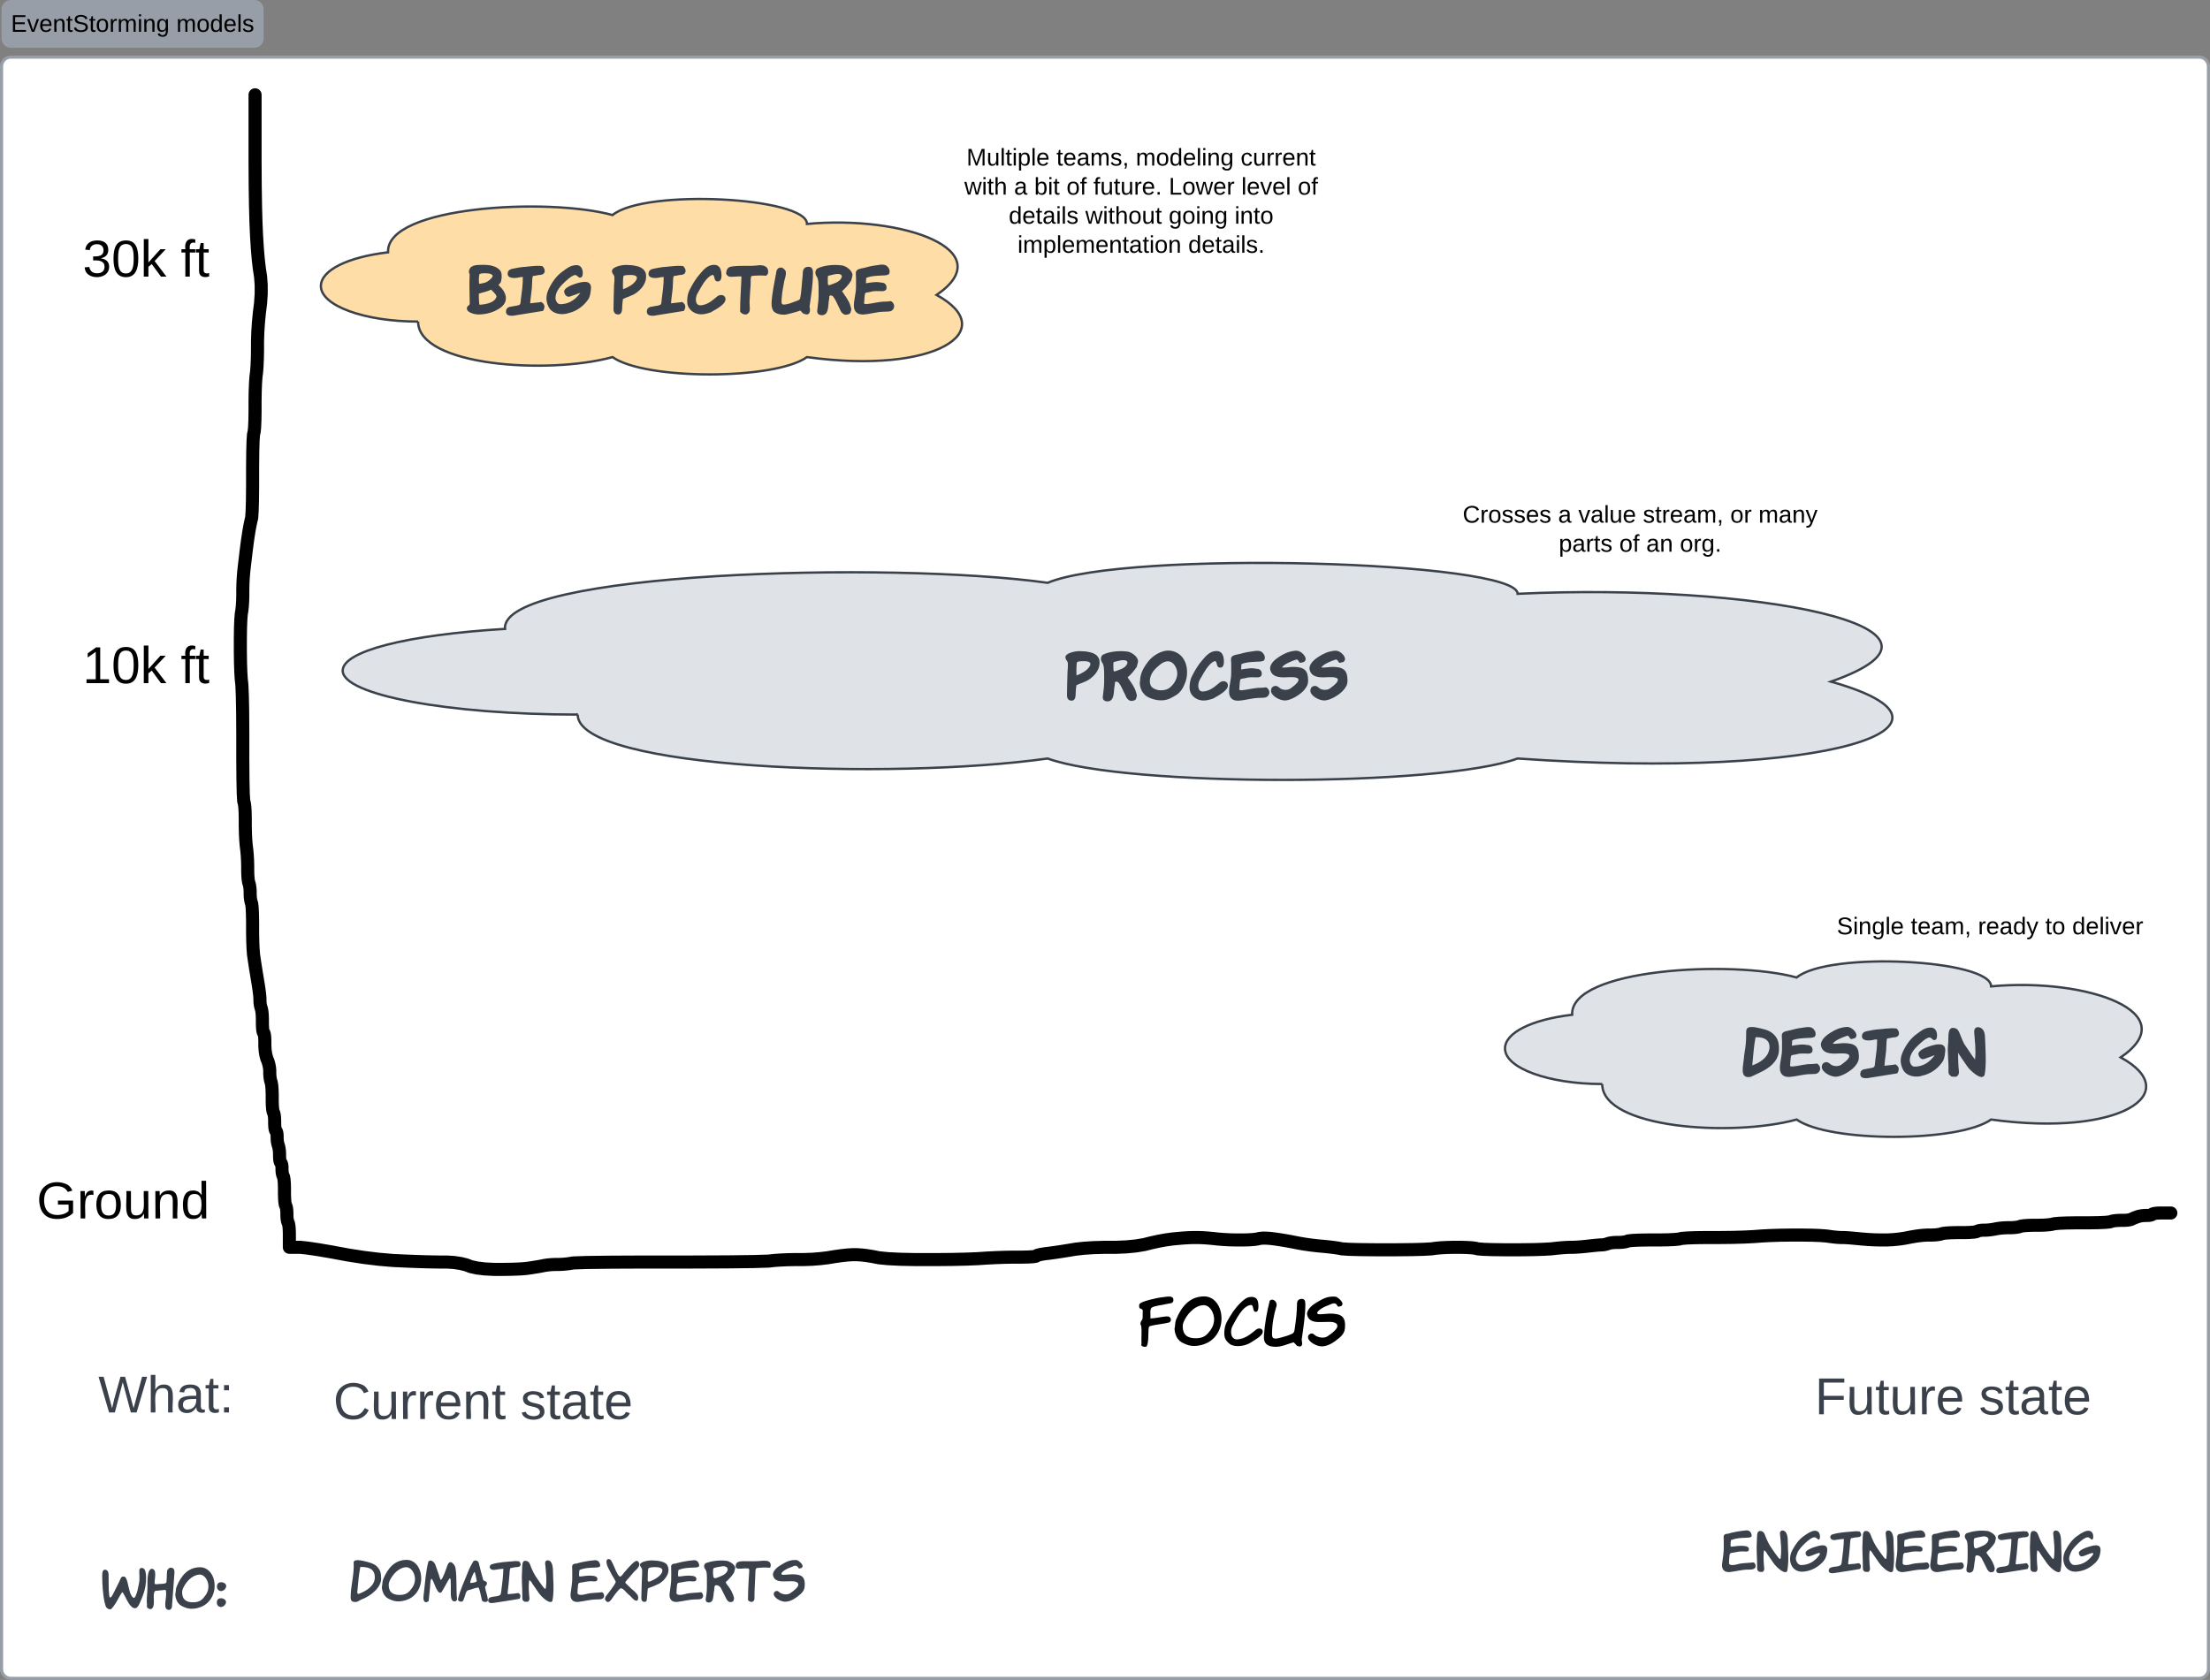 <svg xmlns="http://www.w3.org/2000/svg"
    xmlns:xlink="http://www.w3.org/1999/xlink"
    xmlns:lucid="lucid" width="2836.91" height="2157.09">
    <rect width="100%" height="100%" fill="#808080" stroke="none"/>
    <g transform="translate(-3530.079 2332.069)" lucid:page-tab-id="0_0">
        <path d="M3532.08-2246.74a12 12 0 0 1 12-12h2808.9a12 12 0 0 1 12 12v2057.76a12 12 0 0 1-12 12H3544.1a12 12 0 0 1-12-12z" stroke="#979ea8" stroke-width="4" fill="#fff"/>
        <path d="M3532.08-2320.07a12 12 0 0 1 12-12h312.4a12 12 0 0 1 12 12v37.33a12 12 0 0 1-12 12h-312.4a12 12 0 0 1-12-12z" fill="#979ea8"/>
        <use xlink:href="#a" transform="matrix(1,0,0,1,3544.079,-2316.469) translate(0 25.222)"/>
        <use xlink:href="#b" transform="matrix(1,0,0,1,3544.079,-2316.469) translate(212.333 25.222)"/>
        <path d="M3631.15-2029.74a6 6 0 0 1 6-6h160.98a6 6 0 0 1 6 6v78a6 6 0 0 1-6 6h-160.98a6 6 0 0 1-6-6z" fill="none"/>
        <use xlink:href="#c" transform="matrix(1,0,0,1,3636.153,-2030.736) translate(0 53.833)"/>
        <use xlink:href="#d" transform="matrix(1,0,0,1,3636.153,-2030.736) translate(125.926 53.833)"/>
        <path d="M3631.15-1507.74a6 6 0 0 1 6-6h160.98a6 6 0 0 1 6 6v78a6 6 0 0 1-6 6h-160.98a6 6 0 0 1-6-6z" fill="none"/>
        <use xlink:href="#e" transform="matrix(1,0,0,1,3636.153,-1508.736) translate(0 53.833)"/>
        <use xlink:href="#d" transform="matrix(1,0,0,1,3636.153,-1508.736) translate(125.926 53.833)"/>
        <path d="M3572.08-820.38a6 6 0 0 1 6-6h220.05a6 6 0 0 1 6 6v78a6 6 0 0 1-6 6h-220.05a6 6 0 0 1-6-6z" fill="none"/>
        <use xlink:href="#f" transform="matrix(1,0,0,1,3577.079,-821.381) translate(0 53.833)"/>
        <path d="M4066.8-1919.14c-68.94 0-124.8-20.4-124.8-45.6 0-20.14 33.78-37.14 86.22-43.36-3.03-59.24 204.97-70.64 288.17-47.84 41.6-34.2 249.6-22.8 249.6 11.4 124.8-11.4 249.6 34.2 166.4 91.2 83.2 45.6 0 102.6-166.4 79.8-41.6 29.64-208 29.64-249.6 0-83.2 22.8-249.6 11.4-249.6-45.6z" stroke="#3a414a" stroke-width="3" fill="#ffdda6"/>
        <use xlink:href="#g" transform="matrix(1,0,0,1,3983.586,-2067.336) translate(141.145 140.983)"/>
        <use xlink:href="#h" transform="matrix(1,0,0,1,3983.586,-2067.336) translate(328.185 140.983)"/>
        <path d="M4271.64-1414.52c-166.6 0-301.65-25.25-301.65-56.4 0-24.92 81.67-45.94 208.42-53.64-7.33-73.26 495.42-87.36 696.52-59.16 100.55-42.3 603.3-28.2 603.3 14.1 301.65-14.1 603.3 42.3 402.2 112.8 201.1 56.4 0 126.9-402.2 98.7-100.55 36.66-502.75 36.66-603.3 0-201.1 28.2-603.3 14.1-603.3-56.4z" stroke="#3a414a" stroke-width="3" fill="#dfe3e8"/>
        <use xlink:href="#i" transform="matrix(1,0,0,1,4070.536,-1597.822) translate(823.345 167.358)"/>
        <path d="M5586.8-940.14c-68.94 0-124.8-20.4-124.8-45.6 0-20.14 33.78-37.14 86.22-43.36-3.03-59.24 204.97-70.64 288.17-47.84 41.6-34.2 249.6-22.8 249.6 11.4 124.8-11.4 249.6 34.2 166.4 91.2 83.2 45.6 0 102.6-166.4 79.8-41.6 29.64-208 29.64-249.6 0-83.2 22.8-249.6 11.4-249.6-45.6z" stroke="#3a414a" stroke-width="3" fill="#dfe3e8"/>
        <use xlink:href="#j" transform="matrix(1,0,0,1,5503.586,-1088.336) translate(258.785 140.983)"/>
        <path d="M3952.9-562.85a6 6 0 0 1 6-6h382.65a6 6 0 0 1 6 6v78a6 6 0 0 1-6 6H3958.9a6 6 0 0 1-6-6z" fill="none"/>
        <use xlink:href="#k" transform="matrix(1,0,0,1,3957.912,-563.846) translate(0 53.833)"/>
        <use xlink:href="#l" transform="matrix(1,0,0,1,3957.912,-563.846) translate(240.185 53.833)"/>
        <path d="M5853.83-568.9a6 6 0 0 1 6-6h353.2a6 6 0 0 1 6 6v78a6 6 0 0 1-6 6h-353.2a6 6 0 0 1-6-6z" fill="none"/>
        <use xlink:href="#m" transform="matrix(1,0,0,1,5858.826,-569.914) translate(0.815 53.833)"/>
        <use xlink:href="#l" transform="matrix(1,0,0,1,5858.826,-569.914) translate(211.556 53.833)"/>
        <path d="M3857.5-2210.34v86.6l.18 30.3.4 25.97.6 21.65.78 17.3.98 15.56 1.18 13.78 1.38 12 1.57 10.24.8 10.82v11.4l-.8 12.02-1.57 12.6-1.18 12.4-.8 12.2-.38 12v11.8l-.2 10.43-.4 9.05-.58 7.68-.8 6.3-.58 8.26-.4 10.24-.2 12.2v14.16l-.2 11.42-.38 8.66-.6 5.9-.78 3.15-.6 8.46-.38 13.8-.2 19.08v24.4l-.2 19.1-.4 13.76-.58 8.46-.8 3.15-.78 3.54-.78 3.93-.8 4.33-.78 4.72-.78 5.12-.8 5.5-.78 5.9-.8 6.3-.77 6.5-.8 6.7-.8 6.88-.77 7.1-.6 7.27-.4 7.48-.18 7.67v7.87l-.2 7.1-.4 6.3-.6 5.5-.77 4.72-.6 7.66-.4 10.63-.18 13.57v16.53l.2 14.17.4 11.8.58 9.45.78 7.1.6 13.76.4 20.47.18 27.15v33.85l.2 25.98.4 18.1.6 10.24.77 2.36.6 4.33.4 6.3.2 8.26v10.23l.2 9.25.38 8.27.6 7.28.78 6.3.6 6.5.38 6.68.2 6.9v7.07l.2 5.9.4 4.73.58 3.54.8 2.37.58 2.75.4 3.14.2 3.54v3.94l.2 3.54.38 3.15.6 2.76.78 2.36.6 5.12.38 7.87.2 10.64v13.38l.2 11.4.4 9.46.58 7.48.8 5.5.97 6.5 1.17 7.48 1.38 8.46 1.57 9.45 1.18 7.87.8 6.3.38 4.72v3.15l.2 2.94.4 2.76.6 2.56.77 2.36.6 3.34.4 4.33.18 5.3v6.3l.2 4.92.4 3.54.58 2.17.8.8.6 2.15.4 3.54.18 4.92v6.3l.4 5.7.78 5.12 1.18 4.53 1.58 3.92 1.18 3.94.8 3.94.38 3.93v3.94l.2 3.54.4 3.16.58 2.76.8 2.36.58 3.74.4 5.1.2 6.5v7.88l.18 6.3.4 4.72.6 3.15.78 1.57.6 2.36.38 3.15.2 3.94v4.7l.2 3.75.4 2.75.58 1.78.78.78.6 1.38.4 1.97.2 2.57v3.14l.18 2.97.4 2.75.6 2.56.77 2.36.58 2.76.4 3.15.2 3.54v3.92l.2 3.15.4 2.36.58 1.58.78.8.6 1.37.4 1.97.18 2.56v3.15l.2 2.75.4 2.36.58 1.97.8 1.58.58 3.15.4 4.73.2 6.3v7.87l.2 6.3.38 4.72.6 3.14.78 1.6.6 2.15.38 2.76.2 3.35v3.94l.2 3.34.4 2.75.58 2.16.8 1.57.58 2.95.4 4.33.2 5.72v17.7h13.76l9.45 1 13.37 1.96 17.32 2.95 21.24 3.94 20.27 3.15 19.3 2.36 18.3 1.57 17.32.8 15.54.58 13.78.4 12 .2h10.24l9.25.58 8.26 1.2 7.27 1.76 6.3 2.37 8.07 1.77 9.84 1.18 11.6.6h13.4l11.4-.2 9.45-.4 7.48-.6 5.52-.78 5.12-.8 4.72-.77 4.33-.8 3.92-.78 4.14-.6 4.32-.38 4.53-.2h4.73l4.73-.2 4.72-.4 4.72-.58 4.73-.8 18.1-.6 31.5-.38 44.86-.2h58.24l45.45-.2 32.66-.4 19.88-.58 7.08-.8 8.07-.58 9.04-.4 10.04-.2H4562l10.63-.38 10.23-.8 9.84-1.17 9.45-1.56 8.46-1.18 7.5-.8 6.48-.38h5.5l6.1.4 6.7.78 7.28 1.18 7.87 1.57 12 1.2 16.15.78 20.26.4h24.4l21.26-.2 18.1-.4 14.96-.6 11.8-.78 11.62-.58 11.4-.4 11.23-.2h11.03l8.46-.2 5.9-.4 3.34-.58.8-.78 2.15-.8 3.54-.78 4.92-.8 6.3-.77 7.08-.98 7.87-1.18 8.67-1.37 9.44-1.58 10.84-1.2 12.2-.78 13.58-.4h14.95l13.58-.58 12.2-1.18 10.83-1.77 9.44-2.37 9.06-1.97 8.65-1.58 8.27-1.18 7.87-.78 7.28-.6 6.7-.4 6.1-.2h5.5l5.9.2 6.3.4 6.7.6 7.08.78 7.48.6 7.88.4 8.27.18h8.65l7.28-.2 5.9-.4 4.53-.58 3.16-.78 3.94-.4h4.72l5.5.4 6.3.78 6.7 1 7.08 1.17 7.48 1.38 7.88 1.57 8.06 1.38 8.27 1.18 8.45.98 8.66.8 7.5.78 6.3.78 5.1.8 3.94.78 9.25.6 14.55.38 19.88.2h25.18l20.28-.2 15.35-.4 10.43-.58 5.5-.8 6.5-.58 7.5-.4 8.45-.2h9.45l7.88.2 6.3.4 4.72.6 3.14.78 7.27.6 11.42.38 15.54.2h19.68l16.52-.2 13.4-.4 10.22-.58 7.1-.8 6.28-.58 5.5-.4 4.73-.2h3.94l4.73-.2 5.5-.38 6.3-.6 7.1-.78 5.7-.6 4.33-.38 2.95-.2h1.6l1.76-.2 1.97-.4 2.16-.58 2.35-.8 2.76-.58 3.16-.4 3.54-.2h3.93l3.55-.18 3.15-.4 2.75-.6 2.36-.78 5.32-.6 8.26-.38 11.22-.2h14.17l11.42-.2 8.66-.4 5.9-.58 3.15-.78 6.9-.6 10.62-.4 14.36-.2h18.12l16.13-.18 14.17-.4 12.2-.6 10.24-.77 11.4-.6 12.6-.4 13.78-.18h14.96l12.6.18 10.23.4 7.87.6 5.5.77 4.93.6 4.33.4 3.74.18h3.14l4.33.2 5.5.4 6.7.6 7.88.77 7.87.6 7.87.4 7.86.18h7.87l7.87-.4 7.88-.78 7.87-1.18 7.87-1.57 7.28-1.18 6.7-.8 6.1-.38h5.5l4.73-.2 3.93-.4 3.15-.6 2.37-.78 4.13-.6 5.9-.38 7.68-.2h9.45l7.48-.2 5.52-.4 3.54-.58 1.57-.8 1.97-.58 2.36-.4 2.76-.2h3.15l3.34-.2 3.55-.38 3.74-.6 3.93-.78 4.13-.6 4.33-.38 4.52-.2h4.72l4.13-.2 3.54-.4 2.97-.58 2.36-.8 3.74-.58 5.1-.4 6.5-.2h7.88l6.7-.18 5.5-.4 4.33-.6 3.15-.78 6.3-.6 9.44-.38 12.6-.2h15.74l12.4-.2 9.06-.4 5.7-.58 2.37-.78 2.95-.6 3.54-.4 4.14-.2h4.72l3.93-.18 3.16-.4 2.36-.6 1.58-.77 1.77-.8 1.97-.78 2.16-.78 2.36-.8 2.56-.58 2.76-.4 2.95-.2h3.15l2.56-.2 1.96-.4 1.38-.58.8-.8 1.96-.58 3.14-.4 4.34-.2h13.77" stroke="#000" stroke-width="16.79" stroke-linecap="round" stroke-linejoin="round" fill="none"/>
        <path d="M5882.94-1156.64a6 6 0 0 1 6-6h391.48a6 6 0 0 1 6 6v35.34a6 6 0 0 1-6 6h-391.48a6 6 0 0 1-6-6z" fill="none"/>
        <use xlink:href="#n" transform="matrix(1,0,0,1,5887.943,-1157.64) translate(0 25.222)"/>
        <use xlink:href="#o" transform="matrix(1,0,0,1,5887.943,-1157.64) translate(94.889 25.222)"/>
        <use xlink:href="#p" transform="matrix(1,0,0,1,5887.943,-1157.64) translate(181.222 25.222)"/>
        <use xlink:href="#q" transform="matrix(1,0,0,1,5887.943,-1157.64) translate(267.556 25.222)"/>
        <use xlink:href="#r" transform="matrix(1,0,0,1,5887.943,-1157.64) translate(302.123 25.222)"/>
        <path d="M5399.5-1689.56a6 6 0 0 1 6-6h459.3a6 6 0 0 1 6 6v81.35a6 6 0 0 1-6 6h-459.3a6 6 0 0 1-6-6z" fill="none"/>
        <use xlink:href="#s" transform="matrix(1,0,0,1,5404.505,-1690.556) translate(3.154 29.556)"/>
        <use xlink:href="#t" transform="matrix(1,0,0,1,5404.505,-1690.556) translate(125.698 29.556)"/>
        <use xlink:href="#u" transform="matrix(1,0,0,1,5404.505,-1690.556) translate(151.623 29.556)"/>
        <use xlink:href="#v" transform="matrix(1,0,0,1,5404.505,-1690.556) translate(234.5 29.556)"/>
        <use xlink:href="#w" transform="matrix(1,0,0,1,5404.505,-1690.556) translate(346.673 29.556)"/>
        <use xlink:href="#x" transform="matrix(1,0,0,1,5404.505,-1690.556) translate(382.883 29.556)"/>
        <use xlink:href="#y" transform="matrix(1,0,0,1,5404.505,-1690.556) translate(126.519 66.889)"/>
        <use xlink:href="#z" transform="matrix(1,0,0,1,5404.505,-1690.556) translate(204.21 66.889)"/>
        <use xlink:href="#A" transform="matrix(1,0,0,1,5404.505,-1690.556) translate(238.778 66.889)"/>
        <use xlink:href="#B" transform="matrix(1,0,0,1,5404.505,-1690.556) translate(281.988 66.889)"/>
        <path d="M4758.95-2143.73a6 6 0 0 1 6-6h459.3a6 6 0 0 1 6 6v147.34a6 6 0 0 1-6 6h-459.3a6 6 0 0 1-6-6z" fill="none"/>
        <g>
            <use xlink:href="#C" transform="matrix(1,0,0,1,4763.949,-2144.734) translate(6.741 25.222)"/>
            <use xlink:href="#D" transform="matrix(1,0,0,1,4763.949,-2144.734) translate(122.198 25.222)"/>
            <use xlink:href="#E" transform="matrix(1,0,0,1,4763.949,-2144.734) translate(224.086 25.222)"/>
            <use xlink:href="#F" transform="matrix(1,0,0,1,4763.949,-2144.734) translate(358.642 25.222)"/>
            <use xlink:href="#G" transform="matrix(1,0,0,1,4763.949,-2144.734) translate(4.062 62.556)"/>
            <use xlink:href="#t" transform="matrix(1,0,0,1,4763.949,-2144.734) translate(67.84 62.556)"/>
            <use xlink:href="#H" transform="matrix(1,0,0,1,4763.949,-2144.734) translate(93.765 62.556)"/>
            <use xlink:href="#z" transform="matrix(1,0,0,1,4763.949,-2144.734) translate(135.16 62.556)"/>
            <use xlink:href="#I" transform="matrix(1,0,0,1,4763.949,-2144.734) translate(169.728 62.556)"/>
            <use xlink:href="#J" transform="matrix(1,0,0,1,4763.949,-2144.734) translate(266.432 62.556)"/>
            <use xlink:href="#K" transform="matrix(1,0,0,1,4763.949,-2144.734) translate(359.593 62.556)"/>
            <use xlink:href="#L" transform="matrix(1,0,0,1,4763.949,-2144.734) translate(432.012 62.556)"/>
            <use xlink:href="#M" transform="matrix(1,0,0,1,4763.949,-2144.734) translate(61.012 99.889)"/>
            <use xlink:href="#N" transform="matrix(1,0,0,1,4763.949,-2144.734) translate(159.358 99.889)"/>
            <use xlink:href="#O" transform="matrix(1,0,0,1,4763.949,-2144.734) translate(266.346 99.889)"/>
            <use xlink:href="#P" transform="matrix(1,0,0,1,4763.949,-2144.734) translate(350.951 99.889)"/>
            <use xlink:href="#Q" transform="matrix(1,0,0,1,4763.949,-2144.734) translate(72.29 137.222)"/>
            <use xlink:href="#R" transform="matrix(1,0,0,1,4763.949,-2144.734) translate(291.364 137.222)"/>
        </g>
        <path d="M3973.9-370.16a6 6 0 0 1 6-6h700.2a6 6 0 0 1 6 6v128.23a6 6 0 0 1-6 6h-700.2a6 6 0 0 1-6-6z" fill="none"/>
        <g>
            <use xlink:href="#S" transform="matrix(1,0,0,1,3978.912,-371.164) translate(0 96.233)"/>
            <use xlink:href="#T" transform="matrix(1,0,0,1,3978.912,-371.164) translate(282.6 96.233)"/>
        </g>
        <path d="M5678.26-425.98a6 6 0 0 1 6-6h542.22a6 6 0 0 1 6 6v163.83a6 6 0 0 1-6 6h-542.22a6 6 0 0 1-6-6z" fill="none"/>
        <g>
            <use xlink:href="#U" transform="matrix(1,0,0,1,5683.257,-426.977) translate(56.4 113.733)"/>
        </g>
        <path d="M4987.28-696.1a6 6 0 0 1 6-6h263.93a6 6 0 0 1 6 6v112.88a6 6 0 0 1-6 6H4993.3a6 6 0 0 1-6-6z" fill="none"/>
        <g>
            <use xlink:href="#V" transform="matrix(1,0,0,1,4992.276,-697.115) translate(0 94.38)"/>
        </g>
        <path d="M3579.12-571.23a6 6 0 0 1 6-6h243.7a6 6 0 0 1 6 6v78.02a6 6 0 0 1-6 6h-243.7a6 6 0 0 1-6-6z" fill="none"/>
        <g>
            <use xlink:href="#W" transform="matrix(1,0,0,1,3584.119,-572.225) translate(72.111 53.833)"/>
        </g>
        <path d="M3588.08-364.7a6 6 0 0 1 6-6h225.77a6 6 0 0 1 6 6v136.26a6 6 0 0 1-6 6h-225.77a6 6 0 0 1-6-6z" fill="none"/>
        <g>
            <use xlink:href="#X" transform="matrix(1,0,0,1,3593.079,-365.703) translate(67 100.233)"/>
        </g>
        <defs>
            <path d="M30 0v-248h187v28H63v79h144v27H63v87h162V0H30" id="Y"/>
            <path d="M108 0H70L1-190h34L89-25l56-165h34" id="Z"/>
            <path d="M100-194c63 0 86 42 84 106H49c0 40 14 67 53 68 26 1 43-12 49-29l28 8c-11 28-37 45-77 45C44 4 14-33 15-96c1-61 26-98 85-98zm52 81c6-60-76-77-97-28-3 7-6 17-6 28h103" id="aa"/>
            <path d="M117-194c89-4 53 116 60 194h-32v-121c0-31-8-49-39-48C34-167 62-67 57 0H25l-1-190h30c1 10-1 24 2 32 11-22 29-35 61-36" id="ab"/>
            <path d="M59-47c-2 24 18 29 38 22v24C64 9 27 4 27-40v-127H5v-23h24l9-43h21v43h35v23H59v120" id="ac"/>
            <path d="M185-189c-5-48-123-54-124 2 14 75 158 14 163 119 3 78-121 87-175 55-17-10-28-26-33-46l33-7c5 56 141 63 141-1 0-78-155-14-162-118-5-82 145-84 179-34 5 7 8 16 11 25" id="ad"/>
            <path d="M100-194c62-1 85 37 85 99 1 63-27 99-86 99S16-35 15-95c0-66 28-99 85-99zM99-20c44 1 53-31 53-75 0-43-8-75-51-75s-53 32-53 75 10 74 51 75" id="ae"/>
            <path d="M114-163C36-179 61-72 57 0H25l-1-190h30c1 12-1 29 2 39 6-27 23-49 58-41v29" id="af"/>
            <path d="M210-169c-67 3-38 105-44 169h-31v-121c0-29-5-50-35-48C34-165 62-65 56 0H25l-1-190h30c1 10-1 24 2 32 10-44 99-50 107 0 11-21 27-35 58-36 85-2 47 119 55 194h-31v-121c0-29-5-49-35-48" id="ag"/>
            <path d="M24-231v-30h32v30H24zM24 0v-190h32V0H24" id="ah"/>
            <path d="M177-190C167-65 218 103 67 71c-23-6-38-20-44-43l32-5c15 47 100 32 89-28v-30C133-14 115 1 83 1 29 1 15-40 15-95c0-56 16-97 71-98 29-1 48 16 59 35 1-10 0-23 2-32h30zM94-22c36 0 50-32 50-73 0-42-14-75-50-75-39 0-46 34-46 75s6 73 46 73" id="ai"/>
            <g id="a">
                <use transform="matrix(0.086,0,0,0.086,0,0)" xlink:href="#Y"/>
                <use transform="matrix(0.086,0,0,0.086,20.741,0)" xlink:href="#Z"/>
                <use transform="matrix(0.086,0,0,0.086,36.296,0)" xlink:href="#aa"/>
                <use transform="matrix(0.086,0,0,0.086,53.58,0)" xlink:href="#ab"/>
                <use transform="matrix(0.086,0,0,0.086,70.864,0)" xlink:href="#ac"/>
                <use transform="matrix(0.086,0,0,0.086,79.506,0)" xlink:href="#ad"/>
                <use transform="matrix(0.086,0,0,0.086,100.247,0)" xlink:href="#ac"/>
                <use transform="matrix(0.086,0,0,0.086,108.889,0)" xlink:href="#ae"/>
                <use transform="matrix(0.086,0,0,0.086,126.173,0)" xlink:href="#af"/>
                <use transform="matrix(0.086,0,0,0.086,136.457,0)" xlink:href="#ag"/>
                <use transform="matrix(0.086,0,0,0.086,162.296,0)" xlink:href="#ah"/>
                <use transform="matrix(0.086,0,0,0.086,169.123,0)" xlink:href="#ab"/>
                <use transform="matrix(0.086,0,0,0.086,186.407,0)" xlink:href="#ai"/>
            </g>
            <path d="M85-194c31 0 48 13 60 33l-1-100h32l1 261h-30c-2-10 0-23-3-31C134-8 116 4 85 4 32 4 16-35 15-94c0-66 23-100 70-100zm9 24c-40 0-46 34-46 75 0 40 6 74 45 74 42 0 51-32 51-76 0-42-9-74-50-73" id="aj"/>
            <path d="M24 0v-261h32V0H24" id="ak"/>
            <path d="M135-143c-3-34-86-38-87 0 15 53 115 12 119 90S17 21 10-45l28-5c4 36 97 45 98 0-10-56-113-15-118-90-4-57 82-63 122-42 12 7 21 19 24 35" id="al"/>
            <g id="b">
                <use transform="matrix(0.086,0,0,0.086,0,0)" xlink:href="#ag"/>
                <use transform="matrix(0.086,0,0,0.086,25.84,0)" xlink:href="#ae"/>
                <use transform="matrix(0.086,0,0,0.086,43.123,0)" xlink:href="#aj"/>
                <use transform="matrix(0.086,0,0,0.086,60.407,0)" xlink:href="#aa"/>
                <use transform="matrix(0.086,0,0,0.086,77.691,0)" xlink:href="#ak"/>
                <use transform="matrix(0.086,0,0,0.086,84.519,0)" xlink:href="#al"/>
            </g>
            <path d="M126-127c33 6 58 20 58 59 0 88-139 92-164 29-3-8-5-16-6-25l32-3c6 27 21 44 54 44 32 0 52-15 52-46 0-38-36-46-79-43v-28c39 1 72-4 72-42 0-27-17-43-46-43-28 0-47 15-49 41l-32-3c6-42 35-63 81-64 48-1 79 21 79 65 0 36-21 52-52 59" id="am"/>
            <path d="M101-251c68 0 85 55 85 127S166 4 100 4C33 4 14-52 14-124c0-73 17-127 87-127zm-1 229c47 0 54-49 54-102s-4-102-53-102c-51 0-55 48-55 102 0 53 5 102 54 102" id="an"/>
            <path d="M143 0L79-87 56-68V0H24v-261h32v163l83-92h37l-77 82L181 0h-38" id="ao"/>
            <g id="c">
                <use transform="matrix(0.185,0,0,0.185,0,0)" xlink:href="#am"/>
                <use transform="matrix(0.185,0,0,0.185,37.037,0)" xlink:href="#an"/>
                <use transform="matrix(0.185,0,0,0.185,74.074,0)" xlink:href="#ao"/>
            </g>
            <path d="M101-234c-31-9-42 10-38 44h38v23H63V0H32v-167H5v-23h27c-7-52 17-82 69-68v24" id="ap"/>
            <g id="d">
                <use transform="matrix(0.185,0,0,0.185,0,0)" xlink:href="#ap"/>
                <use transform="matrix(0.185,0,0,0.185,18.519,0)" xlink:href="#ac"/>
            </g>
            <path d="M27 0v-27h64v-190l-56 39v-29l58-41h29v221h61V0H27" id="aq"/>
            <g id="e">
                <use transform="matrix(0.185,0,0,0.185,0,0)" xlink:href="#aq"/>
                <use transform="matrix(0.185,0,0,0.185,37.037,0)" xlink:href="#an"/>
                <use transform="matrix(0.185,0,0,0.185,74.074,0)" xlink:href="#ao"/>
            </g>
            <path d="M143 4C61 4 22-44 18-125c-5-107 100-154 193-111 17 8 29 25 37 43l-32 9c-13-25-37-40-76-40-61 0-88 39-88 99 0 61 29 100 91 101 35 0 62-11 79-27v-45h-74v-28h105v86C228-13 192 4 143 4" id="ar"/>
            <path d="M84 4C-5 8 30-112 23-190h32v120c0 31 7 50 39 49 72-2 45-101 50-169h31l1 190h-30c-1-10 1-25-2-33-11 22-28 36-60 37" id="as"/>
            <g id="f">
                <use transform="matrix(0.185,0,0,0.185,0,0)" xlink:href="#ar"/>
                <use transform="matrix(0.185,0,0,0.185,51.852,0)" xlink:href="#af"/>
                <use transform="matrix(0.185,0,0,0.185,73.889,0)" xlink:href="#ae"/>
                <use transform="matrix(0.185,0,0,0.185,110.926,0)" xlink:href="#as"/>
                <use transform="matrix(0.185,0,0,0.185,147.963,0)" xlink:href="#ab"/>
                <use transform="matrix(0.185,0,0,0.185,185,0)" xlink:href="#aj"/>
            </g>
            <path fill="#3a414a" d="M58-120c0 66 127 98 195 96 131-3 240-41 324-94 105-67 138-161 78-271-25-45-59-78-90-108 15-16 29-31 39-48 16-58 22-147-13-187-60-68-156-89-270-89-121 0-219 3-230 109-2 17 7 29 12 41-8 149-1 314 1 467 0 16-5 27-15 33-21 13-31 30-31 51zm202-60c-10-53-9-118-10-178 63-23 141-33 195-65-7-7 96 83 88 114-25 93-160 123-273 129zm3-494c24-10 55-12 83-12 84 0 126 16 126 47 0 24-82 99-136 108-28 5-50 14-82 14-4-50-7-126 9-157" id="at"/>
            <path fill="#3a414a" d="M42-70c0 87 115 70 183 54l-1 1c168-29 298-46 412-66 37-61 31-107-28-144-59 12-120 13-178 22 6-108 31-217 31-327 0-55 4-92 13-111 33-5 63-9 97-17 108 2 116-84 54-143-115-14-235 13-335 17-9 1-17 2-25 5l1-1c-26 5-56 8-80 15l1-1c-64 12-112 20-118 81-8 89 119 84 199 63-6 0 1-1 3-1 14-2 24 0 41-3 2 126-16 240-31 354-4 28-1 78-21 91-30 19-88 18-126 30l1-1c-53 5-93 24-93 82" id="au"/>
            <path fill="#3a414a" d="M538-816c-103 0-163 58-224 101-94 66-163 160-217 269-55 110-57 202-8 302C140-41 287 1 427-52l-2 2c132-36 235-121 302-220 27-40 35-100 41-164 16-162-159-112-258-80-68 22-179 71-172 126 6 46 45 97 100 74 12-5 31-10 52-19l-1 1c26-11 53-18 79-30l-1 1c13-4 22-7 31-11-3 7-21 31-48 59-78 83-170 124-276 124-46 0-75-59-75-102 0-109 89-199 162-266 72-66 122-100 155-100 31 0 47 42 75 42 31 0 46-25 46-74 0-75-36-127-99-127" id="av"/>
            <g id="g">
                <use transform="matrix(0.08,0,0,0.08,0,0)" xlink:href="#at"/>
                <use transform="matrix(0.08,0,0,0.08,51.52,0)" xlink:href="#au"/>
                <use transform="matrix(0.08,0,0,0.08,102.48,0)" xlink:href="#av"/>
            </g>
            <path fill="#3a414a" d="M87-602c4 38-4 75-5 110-3 126-9 252-9 379 0 59 26 89 77 89 58 0 63-72 63-132 0-35 7-82 12-117 65-30 152-55 206-93 88-62 186-166 161-313-4-21-15-39-29-55l2 2c-23-34-68-58-137-73l1 1c-46-11-95-14-151-15-81-1-238 33-230 104 5 47 47 56 39 113zm257-56c102-1 127 34 86 93-43 62-125 108-204 136-5-100 2-207 8-214 10-10 47-15 110-15zm-110 16l-1 1c0-1 0-1 1-1" id="aw"/>
            <path fill="#3a414a" d="M603-651c0-97-31-172-120-170-102 1-164 75-214 132-81 91-127 171-181 277-30 59-52 189-20 259C104-74 204-5 336-32c36-8 99-21 126-45 137-73 206-137 206-191 0-71-82-87-131-48-77 62-149 135-266 145-97 8-92-125-54-190 41-69 89-162 136-217 46-53 83-81 115-81 30 22 11 105 74 105 41 0 61-32 61-97" id="ax"/>
            <path fill="#3a414a" d="M450-642c81-9 156-10 231-4 26-13 36-35 36-67 0-81-74-112-168-99-140 19-319-7-450 25-32 17-54 46-55 91v-3c-8 40 21 48 42 67 65 10 127-7 202-2-4 181-23 372-21 564 20 34 93 71 130 26 41-30 19-113 21-180 3-100 12-190 18-284l-1 1c5-43-7-105 15-135" id="ay"/>
            <path fill="#3a414a" d="M615-24c62 1 58-78 47-128 24-171 55-356 55-541 0-64-23-96-70-96-71-1-99 44-94 123-15 114-18 275-42 381-6 28-34 35-58 44-76 27-135 58-212 58-42 0-27-72-25-115 4-84 25-172 38-251l-1 1c12-62 61-162-1-204l2 1c-43-49-114-25-124 36-27 163-69 328-78 509-3 62 15 122 50 146 37 26 87 40 150 40 41 0 198-44 262-67 14 13 28 28 43 46 26 11 45 17 58 17" id="az"/>
            <path fill="#3a414a" d="M173-13c102-20 79-163 100-261 0-7 2-19 3-27-8-47 57-27 68-2 40 53 67 131 101 192l-1-1c19 54 59 97 104 92 43-5 70-16 73-58 13-23 7-37-3-71-6-23-15-54-34-88-35-66-68-105-104-161 56-50 105-104 147-170 6-29 17-55 20-85 6-72-103-151-170-159l2 1c-139-21-303 2-392 48-38 20-46 85-18 123 36 48 34 126 35 220 2 188-7 191-22 334-6 57 41 80 92 72zm83-631c46-6 199-69 222 5-8 54-52 92-132 119-94 31-95 61-95-72 0-28 2-45 5-52zm67 321l-3-1c1 1 2 1 3 1" id="aA"/>
            <path fill="#3a414a" d="M562-231c-119 0-201 32-308 40-14 1-42-3-40-14 7-43 5-108 16-155 15-24 58-17 92-28 55-18 122-10 191-10 29 0 63-18 62-50l-1 1c9-54-30-90-85-89l2 1c-79-20-172-1-247 10 3-27 1-57 6-86 80-35 193-36 303-41 17-1 37-7 58-16 38-58-8-126-51-147l1 1c-50-22-116-3-173 4-55 6-120 24-173 38l1-1c-58 17-141 13-134 97 6 67 3 142 3 213 0 107-34 195-34 299 0 91 55 147 155 140 120-8 214-45 346-45 28 0 55-3 82-5h-6c53-8 92-74 55-130-9-16-23-28-41-35-26 5-52 8-80 8zM242-525v-1 1" id="aB"/>
            <g id="h">
                <use transform="matrix(0.08,0,0,0.08,0,0)" xlink:href="#aw"/>
                <use transform="matrix(0.08,0,0,0.08,45.28,0)" xlink:href="#au"/>
                <use transform="matrix(0.08,0,0,0.08,96.24,0)" xlink:href="#ax"/>
                <use transform="matrix(0.08,0,0,0.08,147.04,0)" xlink:href="#ay"/>
                <use transform="matrix(0.08,0,0,0.08,204.56,0)" xlink:href="#az"/>
                <use transform="matrix(0.08,0,0,0.08,260.8,0)" xlink:href="#aA"/>
                <use transform="matrix(0.08,0,0,0.08,310.32,0)" xlink:href="#aB"/>
            </g>
            <path fill="#3a414a" d="M87-602c4 38-4 75-5 110-3 126-9 252-9 379 0 59 26 89 77 89 58 0 63-72 63-132 0-35 7-82 12-117 65-30 152-55 206-93 88-62 186-166 161-313-4-21-15-39-29-55l2 2c-23-34-68-58-137-73l1 1c-46-11-95-14-151-15-81-1-238 33-230 104 5 47 47 56 39 113zm257-56c102-1 127 34 86 93-43 62-125 108-204 136-5-100 2-207 8-214 10-10 47-15 110-15zm-110 16l-1 1c0-1 0-1 1-1" id="aC"/>
            <path fill="#3a414a" d="M776-292c25-58 39-113 39-189 0-186-105-335-289-347-115-8-264 80-335 176-54 72-128 174-130 306-17 72 19 171 60 209C155-80 284-35 371-30c125 8 185-36 261-79 69-40 112-103 145-184zM507-656c91 0 151 106 151 197 0 107-87 221-167 253-29 11-88 21-133 13l1 1c-87-19-148-53-141-159 8-119 91-193 166-254 44-35 86-51 123-51" id="aD"/>
            <path fill="#3a414a" d="M57-191C48-107 192-27 280-27c97 0 254-99 310-169 39-50 65-83 62-166-5-159-71-204-245-204-43 0-128 16-175 9 33-54 156-102 224-125 50-17 39 63 85 49 7-1 26-9 26-8 27 1 48-28 46-55-5-57-86-138-163-130-107 11-177 44-249 89-64 40-151 103-160 192 11 108 88 147 219 147 67 0 156-12 208 7 20 7 30 17 30 30 0 34-38 77-114 130 1-1 0-1 1-1-43 46-146 46-193 1-15-15-43-32-65-30-41 4-67 29-70 70" id="aE"/>
            <g id="i">
                <use transform="matrix(0.08,0,0,0.08,0,0)" xlink:href="#aC"/>
                <use transform="matrix(0.08,0,0,0.08,45.28,0)" xlink:href="#aA"/>
                <use transform="matrix(0.08,0,0,0.08,94.8,0)" xlink:href="#aD"/>
                <use transform="matrix(0.08,0,0,0.08,159.04,0)" xlink:href="#ax"/>
                <use transform="matrix(0.08,0,0,0.08,209.84,0)" xlink:href="#aB"/>
                <use transform="matrix(0.08,0,0,0.08,263.2,0)" xlink:href="#aE"/>
                <use transform="matrix(0.08,0,0,0.08,313.76,0)" xlink:href="#aE"/>
            </g>
            <path fill="#3a414a" d="M80-334C68-194 2 14 192-26c62-30 136-63 191-92 174-92 259-210 259-347 0-142-33-193-97-253-69-64-182-82-292-104-16-3-35-3-56-3-90 0-82 55-82 133 0 95-9 196-26 279l1-1c-6 25-8 57-10 80zm133 125c17-153 24-313 53-452 153-5 243 55 220 201l-1-2c-24 127-149 211-272 253zm48-441v3-3zm-8 53c0-1 0-1 1-2" id="aF"/>
            <path fill="#3a414a" d="M216-409c9 8 16 19 19 30-1 9 8 9 10 13 37 63 77 111 116 172 37 57 163 169 227 172 23 0 40-11 52-32 33-170 13-434 6-619-3-83-39-143-107-149-45-4-69 31-66 79 10 146 31 283 13 439-51-61-104-153-152-217-31-42-51-96-76-155l1 1c-28-66-40-134-124-136-97-1-69 150-80 250-17 150 12 295 5 444-2 50 15 62 51 88 19 2 42 3 59 3 35 2 66-46 57-86l1 1c-10-94-14-194-12-298zm39 2c4 1 2 2 0 3v-3zm229 115c0-2 0-3 1-4-1 1-1 3-1 4" id="aG"/>
            <g id="j">
                <use transform="matrix(0.08,0,0,0.08,0,0)" xlink:href="#aF"/>
                <use transform="matrix(0.08,0,0,0.08,48.4,0)" xlink:href="#aB"/>
                <use transform="matrix(0.08,0,0,0.08,101.76,0)" xlink:href="#aE"/>
                <use transform="matrix(0.08,0,0,0.08,152.32,0)" xlink:href="#au"/>
                <use transform="matrix(0.08,0,0,0.08,203.28,0)" xlink:href="#av"/>
                <use transform="matrix(0.08,0,0,0.08,264.08,0)" xlink:href="#aG"/>
            </g>
            <path fill="#3a414a" d="M212-179c-10-28-35-45-73-45-59 0-87 40-87 99 0 60 29 101 89 101 43 0 62-24 78-52l27 14C228-24 195 4 139 4 59 4 22-46 18-125c-6-104 99-153 187-111 19 9 31 26 39 46" id="aH"/>
            <path fill="#3a414a" d="M84 4C-5 8 30-112 23-190h32v120c0 31 7 50 39 49 72-2 45-101 50-169h31l1 190h-30c-1-10 1-25-2-33-11 22-28 36-60 37" id="aI"/>
            <path fill="#3a414a" d="M114-163C36-179 61-72 57 0H25l-1-190h30c1 12-1 29 2 39 6-27 23-49 58-41v29" id="aJ"/>
            <path fill="#3a414a" d="M100-194c63 0 86 42 84 106H49c0 40 14 67 53 68 26 1 43-12 49-29l28 8c-11 28-37 45-77 45C44 4 14-33 15-96c1-61 26-98 85-98zm52 81c6-60-76-77-97-28-3 7-6 17-6 28h103" id="aK"/>
            <path fill="#3a414a" d="M117-194c89-4 53 116 60 194h-32v-121c0-31-8-49-39-48C34-167 62-67 57 0H25l-1-190h30c1 10-1 24 2 32 11-22 29-35 61-36" id="aL"/>
            <path fill="#3a414a" d="M59-47c-2 24 18 29 38 22v24C64 9 27 4 27-40v-127H5v-23h24l9-43h21v43h35v23H59v120" id="aM"/>
            <g id="k">
                <use transform="matrix(0.185,0,0,0.185,0,0)" xlink:href="#aH"/>
                <use transform="matrix(0.185,0,0,0.185,47.963,0)" xlink:href="#aI"/>
                <use transform="matrix(0.185,0,0,0.185,85,0)" xlink:href="#aJ"/>
                <use transform="matrix(0.185,0,0,0.185,107.037,0)" xlink:href="#aJ"/>
                <use transform="matrix(0.185,0,0,0.185,129.074,0)" xlink:href="#aK"/>
                <use transform="matrix(0.185,0,0,0.185,166.111,0)" xlink:href="#aL"/>
                <use transform="matrix(0.185,0,0,0.185,203.148,0)" xlink:href="#aM"/>
            </g>
            <path fill="#3a414a" d="M135-143c-3-34-86-38-87 0 15 53 115 12 119 90S17 21 10-45l28-5c4 36 97 45 98 0-10-56-113-15-118-90-4-57 82-63 122-42 12 7 21 19 24 35" id="aN"/>
            <path fill="#3a414a" d="M141-36C126-15 110 5 73 4 37 3 15-17 15-53c-1-64 63-63 125-63 3-35-9-54-41-54-24 1-41 7-42 31l-33-3c5-37 33-52 76-52 45 0 72 20 72 64v82c-1 20 7 32 28 27v20c-31 9-61-2-59-35zM48-53c0 20 12 33 32 33 41-3 63-29 60-74-43 2-92-5-92 41" id="aO"/>
            <g id="l">
                <use transform="matrix(0.185,0,0,0.185,0,0)" xlink:href="#aN"/>
                <use transform="matrix(0.185,0,0,0.185,33.333,0)" xlink:href="#aM"/>
                <use transform="matrix(0.185,0,0,0.185,51.852,0)" xlink:href="#aO"/>
                <use transform="matrix(0.185,0,0,0.185,88.889,0)" xlink:href="#aM"/>
                <use transform="matrix(0.185,0,0,0.185,107.407,0)" xlink:href="#aK"/>
            </g>
            <path fill="#3a414a" d="M63-220v92h138v28H63V0H30v-248h175v28H63" id="aP"/>
            <g id="m">
                <use transform="matrix(0.185,0,0,0.185,0,0)" xlink:href="#aP"/>
                <use transform="matrix(0.185,0,0,0.185,40.556,0)" xlink:href="#aI"/>
                <use transform="matrix(0.185,0,0,0.185,77.593,0)" xlink:href="#aM"/>
                <use transform="matrix(0.185,0,0,0.185,96.111,0)" xlink:href="#aI"/>
                <use transform="matrix(0.185,0,0,0.185,133.148,0)" xlink:href="#aJ"/>
                <use transform="matrix(0.185,0,0,0.185,155.185,0)" xlink:href="#aK"/>
            </g>
            <g id="n">
                <use transform="matrix(0.086,0,0,0.086,0,0)" xlink:href="#ad"/>
                <use transform="matrix(0.086,0,0,0.086,20.741,0)" xlink:href="#ah"/>
                <use transform="matrix(0.086,0,0,0.086,27.568,0)" xlink:href="#ab"/>
                <use transform="matrix(0.086,0,0,0.086,44.852,0)" xlink:href="#ai"/>
                <use transform="matrix(0.086,0,0,0.086,62.136,0)" xlink:href="#ak"/>
                <use transform="matrix(0.086,0,0,0.086,68.963,0)" xlink:href="#aa"/>
            </g>
            <path d="M141-36C126-15 110 5 73 4 37 3 15-17 15-53c-1-64 63-63 125-63 3-35-9-54-41-54-24 1-41 7-42 31l-33-3c5-37 33-52 76-52 45 0 72 20 72 64v82c-1 20 7 32 28 27v20c-31 9-61-2-59-35zM48-53c0 20 12 33 32 33 41-3 63-29 60-74-43 2-92-5-92 41" id="aQ"/>
            <path d="M68-38c1 34 0 65-14 84H32c9-13 17-26 17-46H33v-38h35" id="aR"/>
            <g id="o">
                <use transform="matrix(0.086,0,0,0.086,0,0)" xlink:href="#ac"/>
                <use transform="matrix(0.086,0,0,0.086,8.642,0)" xlink:href="#aa"/>
                <use transform="matrix(0.086,0,0,0.086,25.926,0)" xlink:href="#aQ"/>
                <use transform="matrix(0.086,0,0,0.086,43.21,0)" xlink:href="#ag"/>
                <use transform="matrix(0.086,0,0,0.086,69.049,0)" xlink:href="#aR"/>
            </g>
            <path d="M179-190L93 31C79 59 56 82 12 73V49c39 6 53-20 64-50L1-190h34L92-34l54-156h33" id="aS"/>
            <g id="p">
                <use transform="matrix(0.086,0,0,0.086,0,0)" xlink:href="#af"/>
                <use transform="matrix(0.086,0,0,0.086,10.284,0)" xlink:href="#aa"/>
                <use transform="matrix(0.086,0,0,0.086,27.568,0)" xlink:href="#aQ"/>
                <use transform="matrix(0.086,0,0,0.086,44.852,0)" xlink:href="#aj"/>
                <use transform="matrix(0.086,0,0,0.086,62.136,0)" xlink:href="#aS"/>
            </g>
            <g id="q">
                <use transform="matrix(0.086,0,0,0.086,0,0)" xlink:href="#ac"/>
                <use transform="matrix(0.086,0,0,0.086,8.642,0)" xlink:href="#ae"/>
            </g>
            <g id="r">
                <use transform="matrix(0.086,0,0,0.086,0,0)" xlink:href="#aj"/>
                <use transform="matrix(0.086,0,0,0.086,17.284,0)" xlink:href="#aa"/>
                <use transform="matrix(0.086,0,0,0.086,34.568,0)" xlink:href="#ak"/>
                <use transform="matrix(0.086,0,0,0.086,41.395,0)" xlink:href="#ah"/>
                <use transform="matrix(0.086,0,0,0.086,48.222,0)" xlink:href="#Z"/>
                <use transform="matrix(0.086,0,0,0.086,63.778,0)" xlink:href="#aa"/>
                <use transform="matrix(0.086,0,0,0.086,81.062,0)" xlink:href="#af"/>
            </g>
            <path d="M212-179c-10-28-35-45-73-45-59 0-87 40-87 99 0 60 29 101 89 101 43 0 62-24 78-52l27 14C228-24 195 4 139 4 59 4 22-46 18-125c-6-104 99-153 187-111 19 9 31 26 39 46" id="aT"/>
            <g id="s">
                <use transform="matrix(0.086,0,0,0.086,0,0)" xlink:href="#aT"/>
                <use transform="matrix(0.086,0,0,0.086,22.383,0)" xlink:href="#af"/>
                <use transform="matrix(0.086,0,0,0.086,32.667,0)" xlink:href="#ae"/>
                <use transform="matrix(0.086,0,0,0.086,49.951,0)" xlink:href="#al"/>
                <use transform="matrix(0.086,0,0,0.086,65.506,0)" xlink:href="#al"/>
                <use transform="matrix(0.086,0,0,0.086,81.062,0)" xlink:href="#aa"/>
                <use transform="matrix(0.086,0,0,0.086,98.346,0)" xlink:href="#al"/>
            </g>
            <use transform="matrix(0.086,0,0,0.086,0,0)" xlink:href="#aQ" id="t"/>
            <g id="u">
                <use transform="matrix(0.086,0,0,0.086,0,0)" xlink:href="#Z"/>
                <use transform="matrix(0.086,0,0,0.086,15.556,0)" xlink:href="#aQ"/>
                <use transform="matrix(0.086,0,0,0.086,32.84,0)" xlink:href="#ak"/>
                <use transform="matrix(0.086,0,0,0.086,39.667,0)" xlink:href="#as"/>
                <use transform="matrix(0.086,0,0,0.086,56.951,0)" xlink:href="#aa"/>
            </g>
            <g id="v">
                <use transform="matrix(0.086,0,0,0.086,0,0)" xlink:href="#al"/>
                <use transform="matrix(0.086,0,0,0.086,15.556,0)" xlink:href="#ac"/>
                <use transform="matrix(0.086,0,0,0.086,24.198,0)" xlink:href="#af"/>
                <use transform="matrix(0.086,0,0,0.086,34.481,0)" xlink:href="#aa"/>
                <use transform="matrix(0.086,0,0,0.086,51.765,0)" xlink:href="#aQ"/>
                <use transform="matrix(0.086,0,0,0.086,69.049,0)" xlink:href="#ag"/>
                <use transform="matrix(0.086,0,0,0.086,94.889,0)" xlink:href="#aR"/>
            </g>
            <g id="w">
                <use transform="matrix(0.086,0,0,0.086,0,0)" xlink:href="#ae"/>
                <use transform="matrix(0.086,0,0,0.086,17.284,0)" xlink:href="#af"/>
            </g>
            <g id="x">
                <use transform="matrix(0.086,0,0,0.086,0,0)" xlink:href="#ag"/>
                <use transform="matrix(0.086,0,0,0.086,25.84,0)" xlink:href="#aQ"/>
                <use transform="matrix(0.086,0,0,0.086,43.123,0)" xlink:href="#ab"/>
                <use transform="matrix(0.086,0,0,0.086,60.407,0)" xlink:href="#aS"/>
            </g>
            <path d="M115-194c55 1 70 41 70 98S169 2 115 4C84 4 66-9 55-30l1 105H24l-1-265h31l2 30c10-21 28-34 59-34zm-8 174c40 0 45-34 45-75s-6-73-45-74c-42 0-51 32-51 76 0 43 10 73 51 73" id="aU"/>
            <g id="y">
                <use transform="matrix(0.086,0,0,0.086,0,0)" xlink:href="#aU"/>
                <use transform="matrix(0.086,0,0,0.086,17.284,0)" xlink:href="#aQ"/>
                <use transform="matrix(0.086,0,0,0.086,34.568,0)" xlink:href="#af"/>
                <use transform="matrix(0.086,0,0,0.086,44.852,0)" xlink:href="#ac"/>
                <use transform="matrix(0.086,0,0,0.086,53.494,0)" xlink:href="#al"/>
            </g>
            <g id="z">
                <use transform="matrix(0.086,0,0,0.086,0,0)" xlink:href="#ae"/>
                <use transform="matrix(0.086,0,0,0.086,17.284,0)" xlink:href="#ap"/>
            </g>
            <g id="A">
                <use transform="matrix(0.086,0,0,0.086,0,0)" xlink:href="#aQ"/>
                <use transform="matrix(0.086,0,0,0.086,17.284,0)" xlink:href="#ab"/>
            </g>
            <path d="M33 0v-38h34V0H33" id="aV"/>
            <g id="B">
                <use transform="matrix(0.086,0,0,0.086,0,0)" xlink:href="#ae"/>
                <use transform="matrix(0.086,0,0,0.086,17.284,0)" xlink:href="#af"/>
                <use transform="matrix(0.086,0,0,0.086,27.568,0)" xlink:href="#ai"/>
                <use transform="matrix(0.086,0,0,0.086,44.852,0)" xlink:href="#aV"/>
            </g>
            <path d="M240 0l2-218c-23 76-54 145-80 218h-23L58-218 59 0H30v-248h44l77 211c21-75 51-140 76-211h43V0h-30" id="aW"/>
            <g id="C">
                <use transform="matrix(0.086,0,0,0.086,0,0)" xlink:href="#aW"/>
                <use transform="matrix(0.086,0,0,0.086,25.84,0)" xlink:href="#as"/>
                <use transform="matrix(0.086,0,0,0.086,43.123,0)" xlink:href="#ak"/>
                <use transform="matrix(0.086,0,0,0.086,49.951,0)" xlink:href="#ac"/>
                <use transform="matrix(0.086,0,0,0.086,58.593,0)" xlink:href="#ah"/>
                <use transform="matrix(0.086,0,0,0.086,65.42,0)" xlink:href="#aU"/>
                <use transform="matrix(0.086,0,0,0.086,82.704,0)" xlink:href="#ak"/>
                <use transform="matrix(0.086,0,0,0.086,89.531,0)" xlink:href="#aa"/>
            </g>
            <g id="D">
                <use transform="matrix(0.086,0,0,0.086,0,0)" xlink:href="#ac"/>
                <use transform="matrix(0.086,0,0,0.086,8.642,0)" xlink:href="#aa"/>
                <use transform="matrix(0.086,0,0,0.086,25.926,0)" xlink:href="#aQ"/>
                <use transform="matrix(0.086,0,0,0.086,43.21,0)" xlink:href="#ag"/>
                <use transform="matrix(0.086,0,0,0.086,69.049,0)" xlink:href="#al"/>
                <use transform="matrix(0.086,0,0,0.086,84.605,0)" xlink:href="#aR"/>
            </g>
            <g id="E">
                <use transform="matrix(0.086,0,0,0.086,0,0)" xlink:href="#ag"/>
                <use transform="matrix(0.086,0,0,0.086,25.84,0)" xlink:href="#ae"/>
                <use transform="matrix(0.086,0,0,0.086,43.123,0)" xlink:href="#aj"/>
                <use transform="matrix(0.086,0,0,0.086,60.407,0)" xlink:href="#aa"/>
                <use transform="matrix(0.086,0,0,0.086,77.691,0)" xlink:href="#ak"/>
                <use transform="matrix(0.086,0,0,0.086,84.519,0)" xlink:href="#ah"/>
                <use transform="matrix(0.086,0,0,0.086,91.346,0)" xlink:href="#ab"/>
                <use transform="matrix(0.086,0,0,0.086,108.63,0)" xlink:href="#ai"/>
            </g>
            <path d="M96-169c-40 0-48 33-48 73s9 75 48 75c24 0 41-14 43-38l32 2c-6 37-31 61-74 61-59 0-76-41-82-99-10-93 101-131 147-64 4 7 5 14 7 22l-32 3c-4-21-16-35-41-35" id="aX"/>
            <g id="F">
                <use transform="matrix(0.086,0,0,0.086,0,0)" xlink:href="#aX"/>
                <use transform="matrix(0.086,0,0,0.086,15.556,0)" xlink:href="#as"/>
                <use transform="matrix(0.086,0,0,0.086,32.84,0)" xlink:href="#af"/>
                <use transform="matrix(0.086,0,0,0.086,43.123,0)" xlink:href="#af"/>
                <use transform="matrix(0.086,0,0,0.086,53.407,0)" xlink:href="#aa"/>
                <use transform="matrix(0.086,0,0,0.086,70.691,0)" xlink:href="#ab"/>
                <use transform="matrix(0.086,0,0,0.086,87.975,0)" xlink:href="#ac"/>
            </g>
            <path d="M206 0h-36l-40-164L89 0H53L-1-190h32L70-26l43-164h34l41 164 42-164h31" id="aY"/>
            <path d="M106-169C34-169 62-67 57 0H25v-261h32l-1 103c12-21 28-36 61-36 89 0 53 116 60 194h-32v-121c2-32-8-49-39-48" id="aZ"/>
            <g id="G">
                <use transform="matrix(0.086,0,0,0.086,0,0)" xlink:href="#aY"/>
                <use transform="matrix(0.086,0,0,0.086,22.383,0)" xlink:href="#ah"/>
                <use transform="matrix(0.086,0,0,0.086,29.21,0)" xlink:href="#ac"/>
                <use transform="matrix(0.086,0,0,0.086,37.852,0)" xlink:href="#aZ"/>
            </g>
            <path d="M115-194c53 0 69 39 70 98 0 66-23 100-70 100C84 3 66-7 56-30L54 0H23l1-261h32v101c10-23 28-34 59-34zm-8 174c40 0 45-34 45-75 0-40-5-75-45-74-42 0-51 32-51 76 0 43 10 73 51 73" id="ba"/>
            <g id="H">
                <use transform="matrix(0.086,0,0,0.086,0,0)" xlink:href="#ba"/>
                <use transform="matrix(0.086,0,0,0.086,17.284,0)" xlink:href="#ah"/>
                <use transform="matrix(0.086,0,0,0.086,24.111,0)" xlink:href="#ac"/>
            </g>
            <g id="I">
                <use transform="matrix(0.086,0,0,0.086,0,0)" xlink:href="#ap"/>
                <use transform="matrix(0.086,0,0,0.086,8.642,0)" xlink:href="#as"/>
                <use transform="matrix(0.086,0,0,0.086,25.926,0)" xlink:href="#ac"/>
                <use transform="matrix(0.086,0,0,0.086,34.568,0)" xlink:href="#as"/>
                <use transform="matrix(0.086,0,0,0.086,51.852,0)" xlink:href="#af"/>
                <use transform="matrix(0.086,0,0,0.086,62.136,0)" xlink:href="#aa"/>
                <use transform="matrix(0.086,0,0,0.086,79.42,0)" xlink:href="#aV"/>
            </g>
            <path d="M30 0v-248h33v221h125V0H30" id="bb"/>
            <g id="J">
                <use transform="matrix(0.086,0,0,0.086,0,0)" xlink:href="#bb"/>
                <use transform="matrix(0.086,0,0,0.086,17.284,0)" xlink:href="#ae"/>
                <use transform="matrix(0.086,0,0,0.086,34.568,0)" xlink:href="#aY"/>
                <use transform="matrix(0.086,0,0,0.086,56.951,0)" xlink:href="#aa"/>
                <use transform="matrix(0.086,0,0,0.086,74.235,0)" xlink:href="#af"/>
            </g>
            <g id="K">
                <use transform="matrix(0.086,0,0,0.086,0,0)" xlink:href="#ak"/>
                <use transform="matrix(0.086,0,0,0.086,6.827,0)" xlink:href="#aa"/>
                <use transform="matrix(0.086,0,0,0.086,24.111,0)" xlink:href="#Z"/>
                <use transform="matrix(0.086,0,0,0.086,39.667,0)" xlink:href="#aa"/>
                <use transform="matrix(0.086,0,0,0.086,56.951,0)" xlink:href="#ak"/>
            </g>
            <g id="L">
                <use transform="matrix(0.086,0,0,0.086,0,0)" xlink:href="#ae"/>
                <use transform="matrix(0.086,0,0,0.086,17.284,0)" xlink:href="#ap"/>
            </g>
            <g id="M">
                <use transform="matrix(0.086,0,0,0.086,0,0)" xlink:href="#aj"/>
                <use transform="matrix(0.086,0,0,0.086,17.284,0)" xlink:href="#aa"/>
                <use transform="matrix(0.086,0,0,0.086,34.568,0)" xlink:href="#ac"/>
                <use transform="matrix(0.086,0,0,0.086,43.21,0)" xlink:href="#aQ"/>
                <use transform="matrix(0.086,0,0,0.086,60.494,0)" xlink:href="#ah"/>
                <use transform="matrix(0.086,0,0,0.086,67.321,0)" xlink:href="#ak"/>
                <use transform="matrix(0.086,0,0,0.086,74.148,0)" xlink:href="#al"/>
            </g>
            <g id="N">
                <use transform="matrix(0.086,0,0,0.086,0,0)" xlink:href="#aY"/>
                <use transform="matrix(0.086,0,0,0.086,22.383,0)" xlink:href="#ah"/>
                <use transform="matrix(0.086,0,0,0.086,29.21,0)" xlink:href="#ac"/>
                <use transform="matrix(0.086,0,0,0.086,37.852,0)" xlink:href="#aZ"/>
                <use transform="matrix(0.086,0,0,0.086,55.136,0)" xlink:href="#ae"/>
                <use transform="matrix(0.086,0,0,0.086,72.42,0)" xlink:href="#as"/>
                <use transform="matrix(0.086,0,0,0.086,89.704,0)" xlink:href="#ac"/>
            </g>
            <g id="O">
                <use transform="matrix(0.086,0,0,0.086,0,0)" xlink:href="#ai"/>
                <use transform="matrix(0.086,0,0,0.086,17.284,0)" xlink:href="#ae"/>
                <use transform="matrix(0.086,0,0,0.086,34.568,0)" xlink:href="#ah"/>
                <use transform="matrix(0.086,0,0,0.086,41.395,0)" xlink:href="#ab"/>
                <use transform="matrix(0.086,0,0,0.086,58.679,0)" xlink:href="#ai"/>
            </g>
            <g id="P">
                <use transform="matrix(0.086,0,0,0.086,0,0)" xlink:href="#ah"/>
                <use transform="matrix(0.086,0,0,0.086,6.827,0)" xlink:href="#ab"/>
                <use transform="matrix(0.086,0,0,0.086,24.111,0)" xlink:href="#ac"/>
                <use transform="matrix(0.086,0,0,0.086,32.753,0)" xlink:href="#ae"/>
            </g>
            <g id="Q">
                <use transform="matrix(0.086,0,0,0.086,0,0)" xlink:href="#ah"/>
                <use transform="matrix(0.086,0,0,0.086,6.827,0)" xlink:href="#ag"/>
                <use transform="matrix(0.086,0,0,0.086,32.667,0)" xlink:href="#aU"/>
                <use transform="matrix(0.086,0,0,0.086,49.951,0)" xlink:href="#ak"/>
                <use transform="matrix(0.086,0,0,0.086,56.778,0)" xlink:href="#aa"/>
                <use transform="matrix(0.086,0,0,0.086,74.062,0)" xlink:href="#ag"/>
                <use transform="matrix(0.086,0,0,0.086,99.901,0)" xlink:href="#aa"/>
                <use transform="matrix(0.086,0,0,0.086,117.185,0)" xlink:href="#ab"/>
                <use transform="matrix(0.086,0,0,0.086,134.469,0)" xlink:href="#ac"/>
                <use transform="matrix(0.086,0,0,0.086,143.111,0)" xlink:href="#aQ"/>
                <use transform="matrix(0.086,0,0,0.086,160.395,0)" xlink:href="#ac"/>
                <use transform="matrix(0.086,0,0,0.086,169.037,0)" xlink:href="#ah"/>
                <use transform="matrix(0.086,0,0,0.086,175.864,0)" xlink:href="#ae"/>
                <use transform="matrix(0.086,0,0,0.086,193.148,0)" xlink:href="#ab"/>
            </g>
            <g id="R">
                <use transform="matrix(0.086,0,0,0.086,0,0)" xlink:href="#aj"/>
                <use transform="matrix(0.086,0,0,0.086,17.284,0)" xlink:href="#aa"/>
                <use transform="matrix(0.086,0,0,0.086,34.568,0)" xlink:href="#ac"/>
                <use transform="matrix(0.086,0,0,0.086,43.21,0)" xlink:href="#aQ"/>
                <use transform="matrix(0.086,0,0,0.086,60.494,0)" xlink:href="#ah"/>
                <use transform="matrix(0.086,0,0,0.086,67.321,0)" xlink:href="#ak"/>
                <use transform="matrix(0.086,0,0,0.086,74.148,0)" xlink:href="#al"/>
                <use transform="matrix(0.086,0,0,0.086,89.704,0)" xlink:href="#aV"/>
            </g>
            <path fill="#3a414a" d="M19-91c0-222 71-428 58-668-3-62 121-44 170-33 118 27 229 50 293 128 44 53 63 97 63 217 0 165-189 328-383 400-36 13-62 45-108 45-66 0-93-23-93-89zm185-582c-30 151-43 322-58 489 5 39 27 28 60 14 129-54 276-147 276-304 0-155-106-203-278-199" id="bc"/>
            <path fill="#3a414a" d="M44-443c79-191 208-366 448-366 141 0 239 118 267 253 46 222-61 413-213 490-83 42-221 78-338 30-55-23-106-43-129-82-26-14-80-140-57-202 2-41 8-89 22-123zm103 115c1 136 75 191 208 191 130 0 180-50 241-135 38-53 55-111 55-169 0-109-73-236-179-227-143 12-260 151-311 271-9 24-14 47-14 69" id="bd"/>
            <path fill="#3a414a" d="M629-645c28 177 9 401 28 582 3 29-18 50-47 50-97 0-67-194-71-306-1-24-4-66-3-92 1-39-15-57-30-33-49 79-88 161-139 243-9 15-21 23-34 23-33 0-70-69-89-115-10-23-57-152-73-152-28 0-27 119-31 162-9 93-16 174-27 265-2 3-35 21-48 20-71-3-50-117-43-176 24-211 38-410 84-595 39-67 121 2 138 59 22 73 63 167 84 249 7 23 13 34 20 34 17 0 54-75 107-225 17-48 42-155 115-96 31 25 52 57 59 103" id="be"/>
            <path fill="#3a414a" d="M103-24C79 10-2-14 8-59c42-186 129-353 193-524 23-62 63-135 99-197 39-38 106-10 109 47 27 100 51 209 81 307 8 25 72 24 72 63 0 44-26 46-37 75 12 83 46 156 55 243 7 63-106 47-114 11-13-58-36-170-57-231-3-4-7-8-9-14-69 4-134 40-198 52-53 21-53 108-81 160-4 16-8 29-18 43zm215-551c-16 18-92 195-73 208 46 2 100-12 123-31-5-30-32-162-38-171-2-3-6-5-12-6" id="bf"/>
            <path fill="#3a414a" d="M292-638c-67 2-113 14-176 21-81 9-112-68-58-103 132-46 304-52 470-66l65 5c50 52 43 111-50 111-45 0-75 15-112 18-18 16-19 83-24 152-7 108-21 214-33 322-5 46 36 20 67 20 54 0 81-10 139-16 43 25 50 62 23 110-151 29-311 50-490 79C58 24-8 22 3-44c14-83 161-45 224-90 22-16 24-69 29-107 17-126 33-258 36-397" id="bg"/>
            <path fill="#3a414a" d="M24-128c0-158-18-313-5-472 6-74-11-192 62-191 78 1 88 68 113 130 59 143 102 191 174 297 50 73 81 109 92 109 8 0 12-3 13-9 24-163 3-322-12-477-6-63 62-76 101-37 65 64 45 212 54 340 10 141 7 304-15 413-8 15-20 23-37 23-76 0-203-132-244-200-33-54-79-109-116-169l4 4c-9-20-41-55-54-51-14 102-5 244 6 344 3 30-15 69-41 68-9 0-28-1-56-3-44-28-39-45-39-119" id="bh"/>
            <g id="S">
                <use transform="matrix(0.067,0,0,0.067,0,0)" xlink:href="#bc"/>
                <use transform="matrix(0.067,0,0,0.067,40.267,0)" xlink:href="#bd"/>
                <use transform="matrix(0.067,0,0,0.067,93.8,0)" xlink:href="#be"/>
                <use transform="matrix(0.067,0,0,0.067,138.6,0)" xlink:href="#bf"/>
                <use transform="matrix(0.067,0,0,0.067,177.733,0)" xlink:href="#bg"/>
                <use transform="matrix(0.067,0,0,0.067,220.067,0)" xlink:href="#bh"/>
            </g>
            <path fill="#3a414a" d="M330-158c82-22 193-18 286-31 38 11 58 81 24 113-25 24-71 25-116 25-135 0-238 34-358 47C61 7 4-52 15-159c12-113 37-213 32-340-2-59 2-121-2-178-2-44 35-62 81-61 104-31 222-52 345-64 68-7 103 34 111 94 2 12-3 22-9 31-33 14-62 15-103 16-100 2-196 10-270 40h-8c-18 23-11 79-15 106-1 13 5 22 16 25 82-10 176-25 264-12 44 7 78 26 71 72-7 49-76 30-125 30-78 0-138 22-210 29-24 1-35 28-36 52-2 41-10 83-8 126-19 84 122 51 181 35" id="bi"/>
            <path fill="#3a414a" d="M635-31c28-53 7-115-31-143-7-19-67-63-88-82-39-36-80-78-117-115 1-16 41-65 118-148l-10 11c30-36 53-67 85-95 54-48 78-89 78-117s-20-70-52-70c-36 0-116 78-245 230-22 26-38 59-67 71-30 12-85-104-102-151-13-36-72-158-75-157-34-47-96-35-89 35 8 88 69 162 101 236 14 20 74 122 77 140-20 61-139 209-182 265-18 23-24 44-24 60C11-36 45 1 69 0c45-2 96-97 124-134 67-89 109-132 124-131 48 2 103 85 141 115 20 16 39 33 56 52 49 58 88 82 121 67" id="bj"/>
            <path fill="#3a414a" d="M23-677c-68-88 127-122 212-122 113 0 253 24 291 82 92 144-48 310-153 365-52 27-102 48-161 69-56 20-53 15-58 80-4 49-8 103-13 153-3 31-19 46-43 46-44 0-65-28-63-81 5-162 8-330 16-486 3-53-4-75-28-106zm415 73c0-44-44-66-132-66-78 0-124 8-135 26-10 16-14 89-14 218 0 44 22 39 57 25 83-34 224-115 224-203" id="bk"/>
            <path fill="#3a414a" d="M608-642l-20 77c-36 56-69 94-113 138-49 48-58 40-29 81 33 46 69 89 97 147 44 89 52 141 40 147-3 38-20 49-63 52-68 5-97-106-129-160-40-68-56-162-144-164-53-1-27 78-45 121-7 56-12 123-28 170C157-4 113 24 66-1 46-11 40-39 49-87c19-111 19-139 19-313 0-144 1-187-40-242-27-37-13-94 26-108 103-36 250-59 389-41 63 8 182 85 165 149zm-140 11c-10-39-42-58-96-57-53 12-154 21-179 43-5 9-8 31-8 65 0 151 19 135 127 94 94-36 148-79 156-145" id="bl"/>
            <path fill="#3a414a" d="M593-790c58 0 99 54 77 117-5 13-15 16-35 14-70-7-152-3-229 7-31 20-24 81-26 127-4 138-16 277-16 422 0 32 4 70-21 83-26 36-88 7-103-20 1-182 10-346 21-521 2-27 11-81-18-84-73-7-138 11-206 3-20-18-39-18-32-51-3-78 74-91 145-91 129 0 251 6 369-8 25-3 49 2 74 2" id="bm"/>
            <path fill="#3a414a" d="M371-533c189 0 256 55 239 237-9 91-67 138-157 205C374-33 301-7 236-7 155-7 13-82 18-160c3-44 62-73 96-38 43 44 152 73 218 29 77-51 166-125 156-169 2-44-67-63-119-62-47 1-108 1-155 3C87-393 13-429 1-531c11-87 101-150 165-187 90-52 160-96 290-87 34 2 118 78 115 115-3 35-23 38-55 45-15 4-26-4-33-24-37-64-116-1-164 12-41 11-154 77-154 113 0 15 14 22 41 22 45 0 127-11 165-11" id="bn"/>
            <g id="T">
                <use transform="matrix(0.067,0,0,0.067,0,0)" xlink:href="#bi"/>
                <use transform="matrix(0.067,0,0,0.067,44.4,0)" xlink:href="#bj"/>
                <use transform="matrix(0.067,0,0,0.067,89.467,0)" xlink:href="#bk"/>
                <use transform="matrix(0.067,0,0,0.067,127.067,0)" xlink:href="#bi"/>
                <use transform="matrix(0.067,0,0,0.067,171.467,0)" xlink:href="#bl"/>
                <use transform="matrix(0.067,0,0,0.067,212.667,0)" xlink:href="#bm"/>
                <use transform="matrix(0.067,0,0,0.067,260.6,0)" xlink:href="#bn"/>
            </g>
            <path fill="#3a414a" d="M330-158c82-22 193-18 286-31 38 11 58 81 24 113-25 24-71 25-116 25-135 0-238 34-358 47C61 7 4-52 15-159c12-113 37-213 32-340-2-59 2-121-2-178-2-44 35-62 81-61 104-31 222-52 345-64 68-7 103 34 111 94 2 12-3 22-9 31-33 14-62 15-103 16-100 2-196 10-270 40h-8c-18 23-11 79-15 106-1 13 5 22 16 25 82-10 176-25 264-12 44 7 78 26 71 72-7 49-76 30-125 30-78 0-138 22-210 29-24 1-35 28-36 52-2 41-10 83-8 126-19 84 122 51 181 35" id="bo"/>
            <path fill="#3a414a" d="M590-683c0-95-64-132-148-103-62 21-113 58-161 92-97 69-165 165-223 275C-45-222 51 11 277-12c154-16 257-81 343-160 63-58 100-126 109-243 12-155-158-93-246-67-61 18-178 69-168 115-2 30 28 68 54 64 69-10 133-52 201-67 9-2 20 9 20 17 0 11-18 38-57 79-85 91-188 136-306 136-55 0-99-68-99-127 0-30 16-69 37-123 25-64 237-288 318-281 25-8 66 40 79 44 19 0 28-19 28-58" id="bp"/>
            <g id="U">
                <use transform="matrix(0.067,0,0,0.067,0,0)" xlink:href="#bo"/>
                <use transform="matrix(0.067,0,0,0.067,44.4,0)" xlink:href="#bh"/>
                <use transform="matrix(0.067,0,0,0.067,87.133,0)" xlink:href="#bp"/>
                <use transform="matrix(0.067,0,0,0.067,137.8,0)" xlink:href="#bg"/>
                <use transform="matrix(0.067,0,0,0.067,180.133,0)" xlink:href="#bh"/>
                <use transform="matrix(0.067,0,0,0.067,222.867,0)" xlink:href="#bi"/>
                <use transform="matrix(0.067,0,0,0.067,267.267,0)" xlink:href="#bi"/>
                <use transform="matrix(0.067,0,0,0.067,311.667,0)" xlink:href="#bl"/>
                <use transform="matrix(0.067,0,0,0.067,352.867,0)" xlink:href="#bg"/>
                <use transform="matrix(0.067,0,0,0.067,395.2,0)" xlink:href="#bh"/>
                <use transform="matrix(0.067,0,0,0.067,437.933,0)" xlink:href="#bp"/>
            </g>
            <path d="M39-49c-7-93 9-204-6-289-18-30-12-41 1-77 37-27 19-97 25-162 2-23-27-37-49-40-11-18-14-56 0-71 17-39 273-99 376-109 72-7 163-32 165 45 1 65-62 51-115 66-63 18-176 24-229 55-41 23-20 107-25 176 83-2 166-25 259-33 74-6 91 70 44 97-80 23-228 35-304 57-18 6-27 18-27 35-9 45 6 274-42 299-35 2-92-5-73-49" id="bq"/>
            <path d="M44-443c79-191 208-366 448-366 141 0 239 118 267 253 46 222-61 413-213 490-83 42-221 78-338 30-55-23-106-43-129-82-26-14-80-140-57-202 2-41 8-89 22-123zm103 115c1 136 75 191 208 191 130 0 180-50 241-135 38-53 55-111 55-169 0-109-73-236-179-227-143 12-260 151-311 271-9 24-14 47-14 69" id="br"/>
            <path d="M521-275c40-33 108-24 108 34 0 49-75 103-210 183-80 47-247 72-323 10-66-54-95-101-82-218 12-106 41-136 91-224 55-96 145-209 240-278 32-23 68-33 107-33 86 2 108 61 107 158 0 55-15 82-44 82-55 1-25-116-79-110-132 15-229 223-291 334-48 86-31 226 81 218 122-9 217-92 295-156" id="bs"/>
            <path d="M106-737c41-53 131 12 108 86-42 139-71 285-71 455 0 88 72 66 143 48 49-12 128-35 183-63 38-19 36-69 44-119 17-114 31-247 31-354 0-57 26-85 79-85 37 0 55 27 55 81 0 190-34 397-59 573 4 31 20 93-13 105-8 10-30 7-65-8-16-20-33-38-51-54C397-48 305 0 205 0 79 0 5-43 13-176c13-196 50-391 93-561" id="bt"/>
            <path d="M371-533c189 0 256 55 239 237-9 91-67 138-157 205C374-33 301-7 236-7 155-7 13-82 18-160c3-44 62-73 96-38 43 44 152 73 218 29 77-51 166-125 156-169 2-44-67-63-119-62-47 1-108 1-155 3C87-393 13-429 1-531c11-87 101-150 165-187 90-52 160-96 290-87 34 2 118 78 115 115-3 35-23 38-55 45-15 4-26-4-33-24-37-64-116-1-164 12-41 11-154 77-154 113 0 15 14 22 41 22 45 0 127-11 165-11" id="bu"/>
            <g id="V">
                <use transform="matrix(0.08,0,0,0.08,0,0)" xlink:href="#bq"/>
                <use transform="matrix(0.08,0,0,0.08,44.24,0)" xlink:href="#br"/>
                <use transform="matrix(0.08,0,0,0.08,108.48,0)" xlink:href="#bs"/>
                <use transform="matrix(0.08,0,0,0.08,159.2,0)" xlink:href="#bt"/>
                <use transform="matrix(0.08,0,0,0.08,215.44,0)" xlink:href="#bu"/>
            </g>
            <path fill="#3a414a" d="M266 0h-40l-56-210L115 0H75L2-248h35L96-30l15-64 43-154h32l59 218 59-218h35" id="bv"/>
            <path fill="#3a414a" d="M106-169C34-169 62-67 57 0H25v-261h32l-1 103c12-21 28-36 61-36 89 0 53 116 60 194h-32v-121c2-32-8-49-39-48" id="bw"/>
            <path fill="#3a414a" d="M33-154v-36h34v36H33zM33 0v-36h34V0H33" id="bx"/>
            <g id="W">
                <use transform="matrix(0.185,0,0,0.185,0,0)" xlink:href="#bv"/>
                <use transform="matrix(0.185,0,0,0.185,62.778,0)" xlink:href="#bw"/>
                <use transform="matrix(0.185,0,0,0.185,99.815,0)" xlink:href="#aO"/>
                <use transform="matrix(0.185,0,0,0.185,136.852,0)" xlink:href="#aM"/>
                <use transform="matrix(0.185,0,0,0.185,155.37,0)" xlink:href="#bx"/>
            </g>
            <path fill="#3a414a" d="M722-498c18-70 6-160 6-241 0-38 16-57 49-57 55 0 82 64 82 193 1 204-63 347-126 491-54 125-124 110-196 9-30-42-54-91-82-146-27-53-43-79-49-79-8-17-88 136-114 182C269-106 193 9 170-1 96-15 86-47 66-129 33-267 17-480 18-657c0-70 18-105 54-105 39 0 66 36 68 87 4 137-4 277 12 406 12 100 67-12 84-47 47-96 102-197 139-285 18-41 78-38 96-4 52 97 51 251 110 344 50 78 71 31 104-70 17-53 22-108 37-167" id="by"/>
            <path fill="#3a414a" d="M107-780c100 15 51 176 51 272 0 29 23 25 56 24 33-11 175 4 171-42 9-67 4-153 14-224 12-14 39-57 70-50 51 0 74 34 69 103L490-47c-6 28-25 57-57 56-118-5-54-182-54-299 0-34 3-75-15-85-65 6-127 12-191 19-52 29-23 162-29 239C135-7 87 19 22-30 10-48 7-67 13-88c-16-100 8-215 8-322 0-127-9-364 86-370" id="bz"/>
            <path fill="#3a414a" d="M95-352c46 0 98-50 98-97 0-70-128-102-164-40-34 59-2 137 66 137zM93-47c47 0 96-50 96-96 0-41-53-72-92-72-54-1-84 29-84 81 0 50 30 87 80 87" id="bA"/>
            <g id="X">
                <use transform="matrix(0.067,0,0,0.067,0,0)" xlink:href="#by"/>
                <use transform="matrix(0.067,0,0,0.067,57.867,0)" xlink:href="#bz"/>
                <use transform="matrix(0.067,0,0,0.067,93.933,0)" xlink:href="#bd"/>
                <use transform="matrix(0.067,0,0,0.067,147.467,0)" xlink:href="#bA"/>
            </g>
        </defs>
    </g>
</svg>